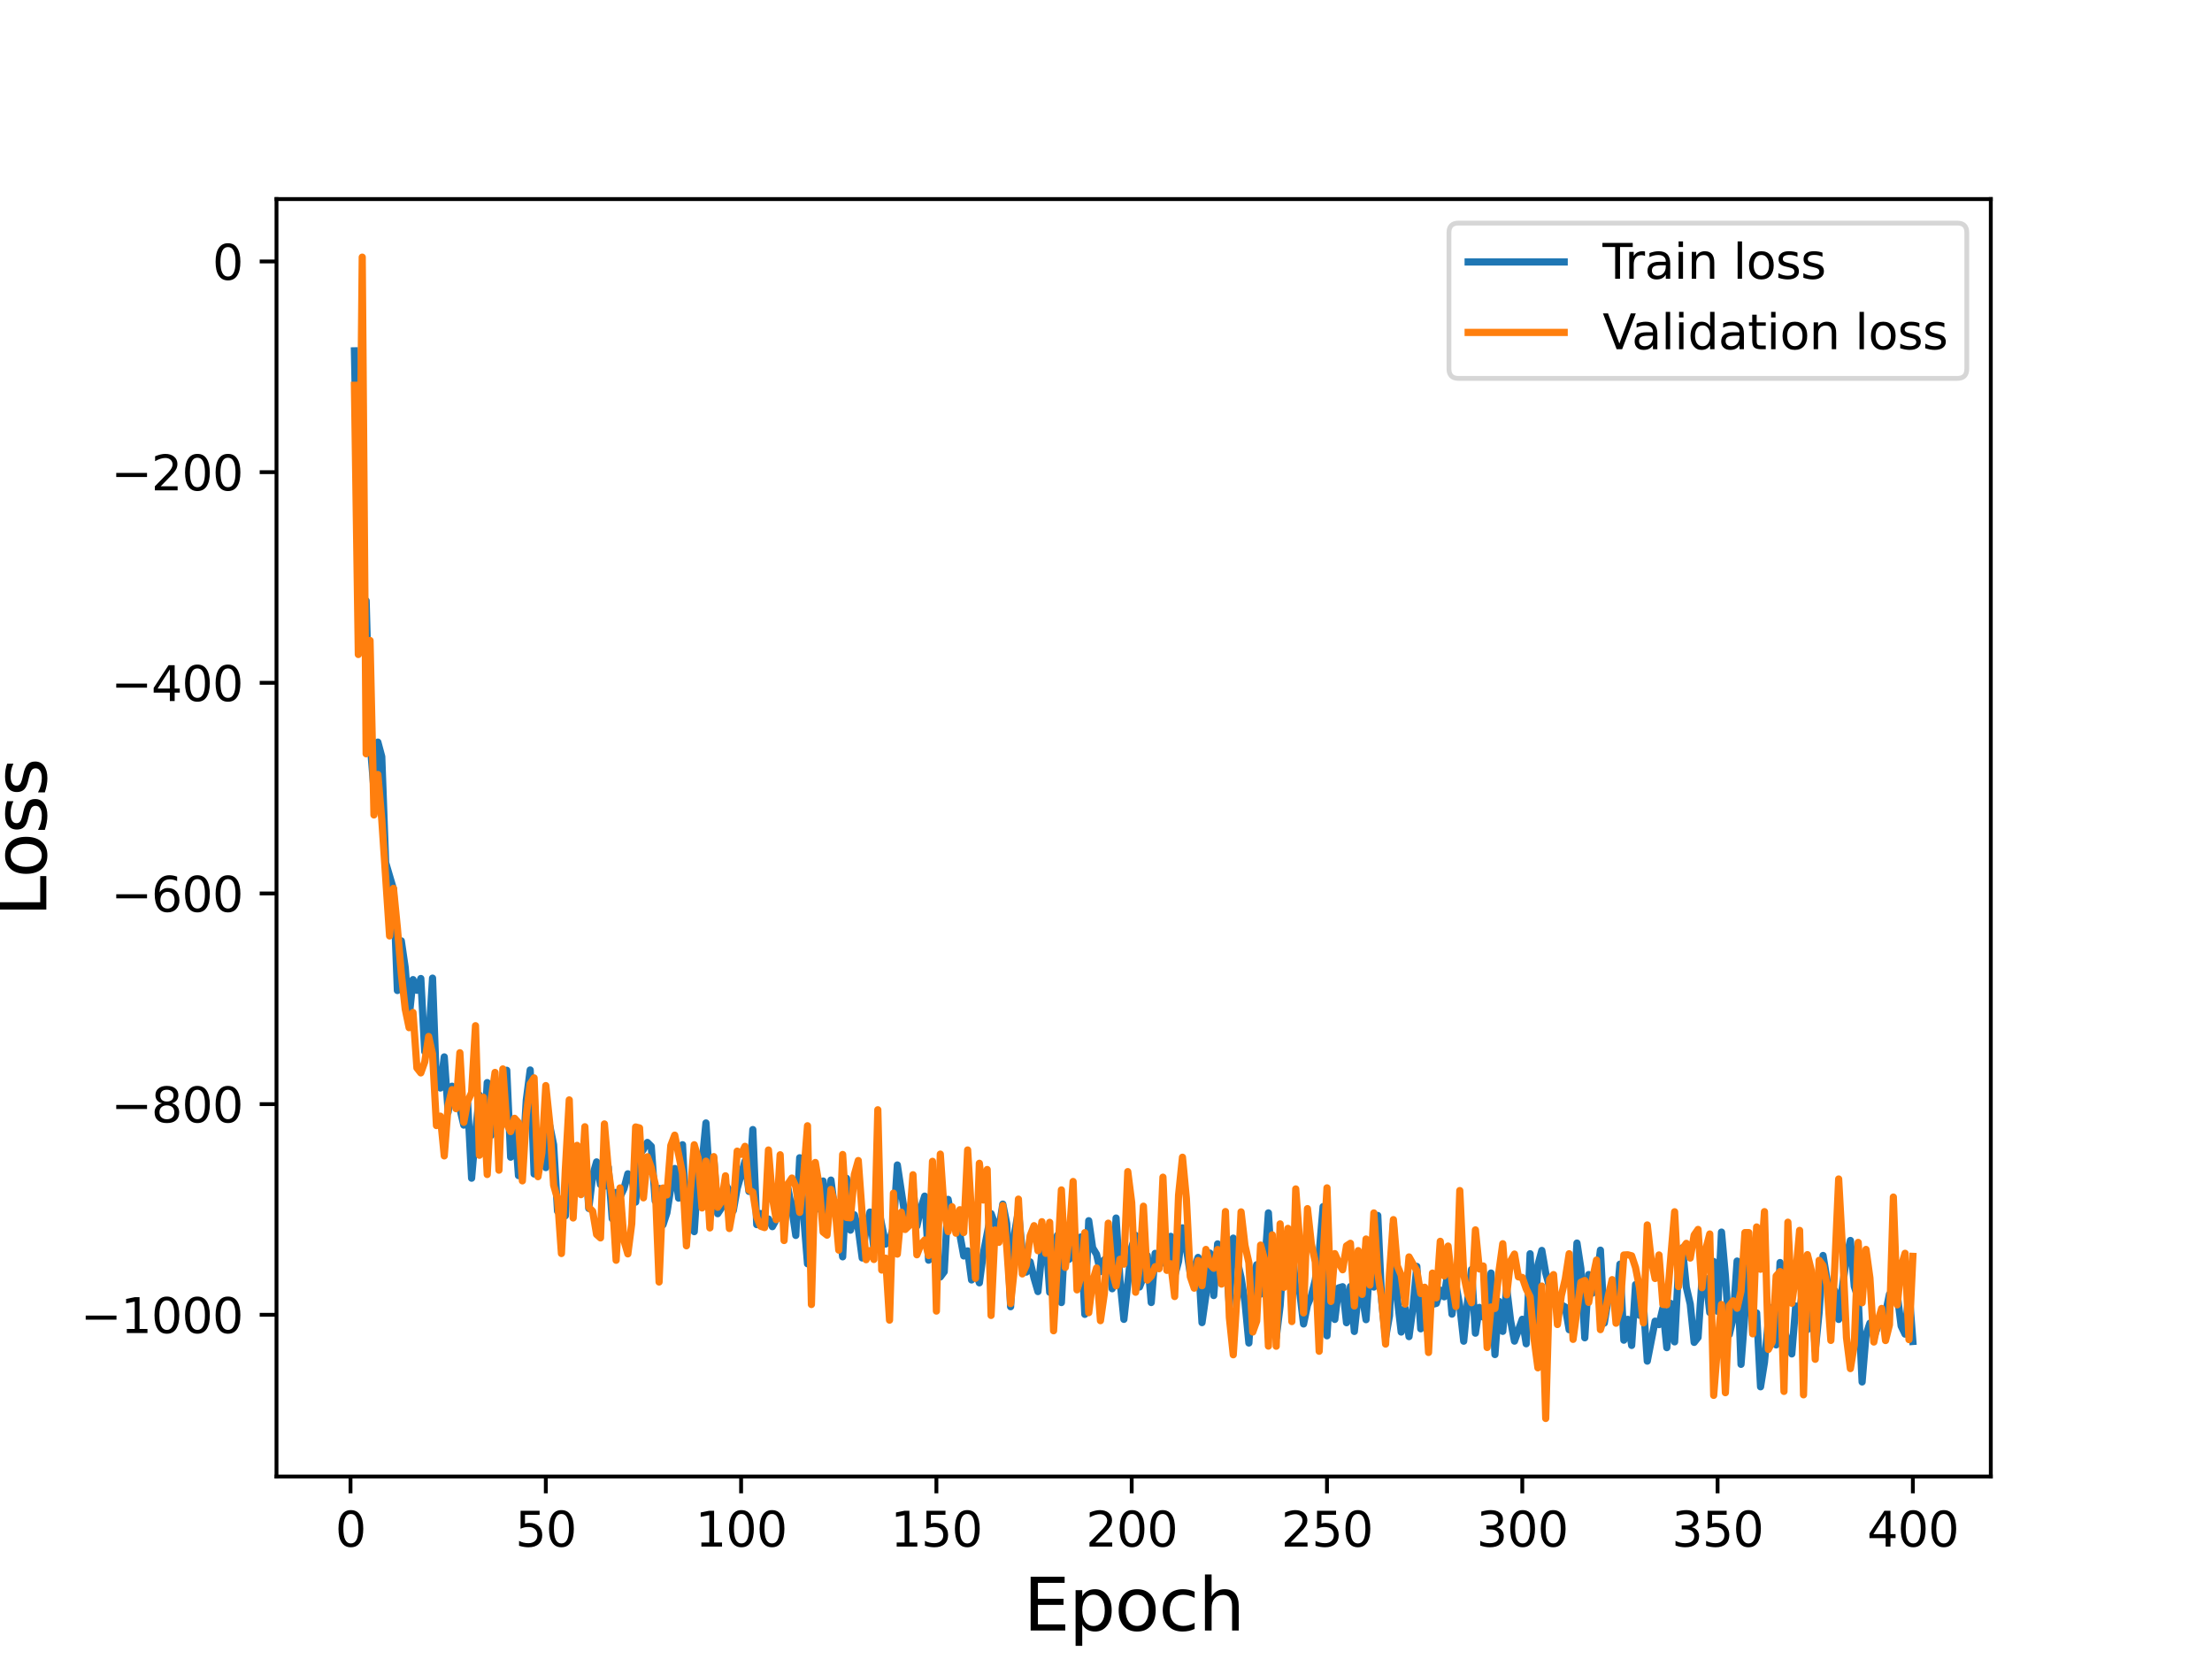 <?xml version="1.0" encoding="utf-8" standalone="no"?>
<!DOCTYPE svg PUBLIC "-//W3C//DTD SVG 1.1//EN"
  "http://www.w3.org/Graphics/SVG/1.1/DTD/svg11.dtd">
<svg height="345.6pt" version="1.1" viewBox="0 0 460.8 345.6" width="460.8pt" xmlns="http://www.w3.org/2000/svg" xmlns:xlink="http://www.w3.org/1999/xlink">
 <defs>
  <style type="text/css">*{stroke-linecap:butt;stroke-linejoin:round;}</style>
 </defs>
 <g id="figure_1">
  <g id="patch_1">
   <path d="M 0 345.6 
L 460.8 345.6 
L 460.8 0 
L 0 0 
z
" style="fill:#ffffff;"/>
  </g>
  <g id="axes_1">
   <g id="patch_2">
    <path d="M 57.6 307.584 
L 414.72 307.584 
L 414.72 41.472 
L 57.6 41.472 
z
" style="fill:#ffffff;"/>
   </g>
   <g id="matplotlib.axis_1">
    <g id="xtick_1">
     <g id="line2d_1">
      <defs>
       <path d="M 0 0 
L 0 3.5 
" id="mb944b763bf" style="stroke:#000000;stroke-width:0.8;"/>
      </defs>
      <g>
       <use style="stroke:#000000;stroke-width:0.8;" x="73.019" xlink:href="#mb944b763bf" y="307.584"/>
      </g>
     </g>
     <g id="text_1">
      <!-- 0 -->
      <g transform="translate(69.838 322.182)scale(0.1 -0.1)">
       <defs>
        <path d="M 2034 4250 
Q 1547 4250 1301 3770 
Q 1056 3291 1056 2328 
Q 1056 1369 1301 889 
Q 1547 409 2034 409 
Q 2525 409 2770 889 
Q 3016 1369 3016 2328 
Q 3016 3291 2770 3770 
Q 2525 4250 2034 4250 
z
M 2034 4750 
Q 2819 4750 3233 4129 
Q 3647 3509 3647 2328 
Q 3647 1150 3233 529 
Q 2819 -91 2034 -91 
Q 1250 -91 836 529 
Q 422 1150 422 2328 
Q 422 3509 836 4129 
Q 1250 4750 2034 4750 
z
" id="DejaVuSans-30" transform="scale(0.016)"/>
       </defs>
       <use xlink:href="#DejaVuSans-30"/>
      </g>
     </g>
    </g>
    <g id="xtick_2">
     <g id="line2d_2">
      <g>
       <use style="stroke:#000000;stroke-width:0.8;" x="113.703" xlink:href="#mb944b763bf" y="307.584"/>
      </g>
     </g>
     <g id="text_2">
      <!-- 50 -->
      <g transform="translate(107.34 322.182)scale(0.1 -0.1)">
       <defs>
        <path d="M 691 4666 
L 3169 4666 
L 3169 4134 
L 1269 4134 
L 1269 2991 
Q 1406 3038 1543 3061 
Q 1681 3084 1819 3084 
Q 2600 3084 3056 2656 
Q 3513 2228 3513 1497 
Q 3513 744 3044 326 
Q 2575 -91 1722 -91 
Q 1428 -91 1123 -41 
Q 819 9 494 109 
L 494 744 
Q 775 591 1075 516 
Q 1375 441 1709 441 
Q 2250 441 2565 725 
Q 2881 1009 2881 1497 
Q 2881 1984 2565 2268 
Q 2250 2553 1709 2553 
Q 1456 2553 1204 2497 
Q 953 2441 691 2322 
L 691 4666 
z
" id="DejaVuSans-35" transform="scale(0.016)"/>
       </defs>
       <use xlink:href="#DejaVuSans-35"/>
       <use x="63.623" xlink:href="#DejaVuSans-30"/>
      </g>
     </g>
    </g>
    <g id="xtick_3">
     <g id="line2d_3">
      <g>
       <use style="stroke:#000000;stroke-width:0.8;" x="154.386" xlink:href="#mb944b763bf" y="307.584"/>
      </g>
     </g>
     <g id="text_3">
      <!-- 100 -->
      <g transform="translate(144.842 322.182)scale(0.1 -0.1)">
       <defs>
        <path d="M 794 531 
L 1825 531 
L 1825 4091 
L 703 3866 
L 703 4441 
L 1819 4666 
L 2450 4666 
L 2450 531 
L 3481 531 
L 3481 0 
L 794 0 
L 794 531 
z
" id="DejaVuSans-31" transform="scale(0.016)"/>
       </defs>
       <use xlink:href="#DejaVuSans-31"/>
       <use x="63.623" xlink:href="#DejaVuSans-30"/>
       <use x="127.246" xlink:href="#DejaVuSans-30"/>
      </g>
     </g>
    </g>
    <g id="xtick_4">
     <g id="line2d_4">
      <g>
       <use style="stroke:#000000;stroke-width:0.8;" x="195.07" xlink:href="#mb944b763bf" y="307.584"/>
      </g>
     </g>
     <g id="text_4">
      <!-- 150 -->
      <g transform="translate(185.526 322.182)scale(0.1 -0.1)">
       <use xlink:href="#DejaVuSans-31"/>
       <use x="63.623" xlink:href="#DejaVuSans-35"/>
       <use x="127.246" xlink:href="#DejaVuSans-30"/>
      </g>
     </g>
    </g>
    <g id="xtick_5">
     <g id="line2d_5">
      <g>
       <use style="stroke:#000000;stroke-width:0.8;" x="235.753" xlink:href="#mb944b763bf" y="307.584"/>
      </g>
     </g>
     <g id="text_5">
      <!-- 200 -->
      <g transform="translate(226.209 322.182)scale(0.1 -0.1)">
       <defs>
        <path d="M 1228 531 
L 3431 531 
L 3431 0 
L 469 0 
L 469 531 
Q 828 903 1448 1529 
Q 2069 2156 2228 2338 
Q 2531 2678 2651 2914 
Q 2772 3150 2772 3378 
Q 2772 3750 2511 3984 
Q 2250 4219 1831 4219 
Q 1534 4219 1204 4116 
Q 875 4013 500 3803 
L 500 4441 
Q 881 4594 1212 4672 
Q 1544 4750 1819 4750 
Q 2544 4750 2975 4387 
Q 3406 4025 3406 3419 
Q 3406 3131 3298 2873 
Q 3191 2616 2906 2266 
Q 2828 2175 2409 1742 
Q 1991 1309 1228 531 
z
" id="DejaVuSans-32" transform="scale(0.016)"/>
       </defs>
       <use xlink:href="#DejaVuSans-32"/>
       <use x="63.623" xlink:href="#DejaVuSans-30"/>
       <use x="127.246" xlink:href="#DejaVuSans-30"/>
      </g>
     </g>
    </g>
    <g id="xtick_6">
     <g id="line2d_6">
      <g>
       <use style="stroke:#000000;stroke-width:0.8;" x="276.437" xlink:href="#mb944b763bf" y="307.584"/>
      </g>
     </g>
     <g id="text_6">
      <!-- 250 -->
      <g transform="translate(266.893 322.182)scale(0.1 -0.1)">
       <use xlink:href="#DejaVuSans-32"/>
       <use x="63.623" xlink:href="#DejaVuSans-35"/>
       <use x="127.246" xlink:href="#DejaVuSans-30"/>
      </g>
     </g>
    </g>
    <g id="xtick_7">
     <g id="line2d_7">
      <g>
       <use style="stroke:#000000;stroke-width:0.8;" x="317.12" xlink:href="#mb944b763bf" y="307.584"/>
      </g>
     </g>
     <g id="text_7">
      <!-- 300 -->
      <g transform="translate(307.576 322.182)scale(0.1 -0.1)">
       <defs>
        <path d="M 2597 2516 
Q 3050 2419 3304 2112 
Q 3559 1806 3559 1356 
Q 3559 666 3084 287 
Q 2609 -91 1734 -91 
Q 1441 -91 1130 -33 
Q 819 25 488 141 
L 488 750 
Q 750 597 1062 519 
Q 1375 441 1716 441 
Q 2309 441 2620 675 
Q 2931 909 2931 1356 
Q 2931 1769 2642 2001 
Q 2353 2234 1838 2234 
L 1294 2234 
L 1294 2753 
L 1863 2753 
Q 2328 2753 2575 2939 
Q 2822 3125 2822 3475 
Q 2822 3834 2567 4026 
Q 2313 4219 1838 4219 
Q 1578 4219 1281 4162 
Q 984 4106 628 3988 
L 628 4550 
Q 988 4650 1302 4700 
Q 1616 4750 1894 4750 
Q 2613 4750 3031 4423 
Q 3450 4097 3450 3541 
Q 3450 3153 3228 2886 
Q 3006 2619 2597 2516 
z
" id="DejaVuSans-33" transform="scale(0.016)"/>
       </defs>
       <use xlink:href="#DejaVuSans-33"/>
       <use x="63.623" xlink:href="#DejaVuSans-30"/>
       <use x="127.246" xlink:href="#DejaVuSans-30"/>
      </g>
     </g>
    </g>
    <g id="xtick_8">
     <g id="line2d_8">
      <g>
       <use style="stroke:#000000;stroke-width:0.8;" x="357.804" xlink:href="#mb944b763bf" y="307.584"/>
      </g>
     </g>
     <g id="text_8">
      <!-- 350 -->
      <g transform="translate(348.26 322.182)scale(0.1 -0.1)">
       <use xlink:href="#DejaVuSans-33"/>
       <use x="63.623" xlink:href="#DejaVuSans-35"/>
       <use x="127.246" xlink:href="#DejaVuSans-30"/>
      </g>
     </g>
    </g>
    <g id="xtick_9">
     <g id="line2d_9">
      <g>
       <use style="stroke:#000000;stroke-width:0.8;" x="398.487" xlink:href="#mb944b763bf" y="307.584"/>
      </g>
     </g>
     <g id="text_9">
      <!-- 400 -->
      <g transform="translate(388.944 322.182)scale(0.1 -0.1)">
       <defs>
        <path d="M 2419 4116 
L 825 1625 
L 2419 1625 
L 2419 4116 
z
M 2253 4666 
L 3047 4666 
L 3047 1625 
L 3713 1625 
L 3713 1100 
L 3047 1100 
L 3047 0 
L 2419 0 
L 2419 1100 
L 313 1100 
L 313 1709 
L 2253 4666 
z
" id="DejaVuSans-34" transform="scale(0.016)"/>
       </defs>
       <use xlink:href="#DejaVuSans-34"/>
       <use x="63.623" xlink:href="#DejaVuSans-30"/>
       <use x="127.246" xlink:href="#DejaVuSans-30"/>
      </g>
     </g>
    </g>
    <g id="text_10">
     <!-- Epoch -->
     <g transform="translate(213.194 339.66)scale(0.15 -0.15)">
      <defs>
       <path d="M 628 4666 
L 3578 4666 
L 3578 4134 
L 1259 4134 
L 1259 2753 
L 3481 2753 
L 3481 2222 
L 1259 2222 
L 1259 531 
L 3634 531 
L 3634 0 
L 628 0 
L 628 4666 
z
" id="DejaVuSans-45" transform="scale(0.016)"/>
       <path d="M 1159 525 
L 1159 -1331 
L 581 -1331 
L 581 3500 
L 1159 3500 
L 1159 2969 
Q 1341 3281 1617 3432 
Q 1894 3584 2278 3584 
Q 2916 3584 3314 3078 
Q 3713 2572 3713 1747 
Q 3713 922 3314 415 
Q 2916 -91 2278 -91 
Q 1894 -91 1617 61 
Q 1341 213 1159 525 
z
M 3116 1747 
Q 3116 2381 2855 2742 
Q 2594 3103 2138 3103 
Q 1681 3103 1420 2742 
Q 1159 2381 1159 1747 
Q 1159 1113 1420 752 
Q 1681 391 2138 391 
Q 2594 391 2855 752 
Q 3116 1113 3116 1747 
z
" id="DejaVuSans-70" transform="scale(0.016)"/>
       <path d="M 1959 3097 
Q 1497 3097 1228 2736 
Q 959 2375 959 1747 
Q 959 1119 1226 758 
Q 1494 397 1959 397 
Q 2419 397 2687 759 
Q 2956 1122 2956 1747 
Q 2956 2369 2687 2733 
Q 2419 3097 1959 3097 
z
M 1959 3584 
Q 2709 3584 3137 3096 
Q 3566 2609 3566 1747 
Q 3566 888 3137 398 
Q 2709 -91 1959 -91 
Q 1206 -91 779 398 
Q 353 888 353 1747 
Q 353 2609 779 3096 
Q 1206 3584 1959 3584 
z
" id="DejaVuSans-6f" transform="scale(0.016)"/>
       <path d="M 3122 3366 
L 3122 2828 
Q 2878 2963 2633 3030 
Q 2388 3097 2138 3097 
Q 1578 3097 1268 2742 
Q 959 2388 959 1747 
Q 959 1106 1268 751 
Q 1578 397 2138 397 
Q 2388 397 2633 464 
Q 2878 531 3122 666 
L 3122 134 
Q 2881 22 2623 -34 
Q 2366 -91 2075 -91 
Q 1284 -91 818 406 
Q 353 903 353 1747 
Q 353 2603 823 3093 
Q 1294 3584 2113 3584 
Q 2378 3584 2631 3529 
Q 2884 3475 3122 3366 
z
" id="DejaVuSans-63" transform="scale(0.016)"/>
       <path d="M 3513 2113 
L 3513 0 
L 2938 0 
L 2938 2094 
Q 2938 2591 2744 2837 
Q 2550 3084 2163 3084 
Q 1697 3084 1428 2787 
Q 1159 2491 1159 1978 
L 1159 0 
L 581 0 
L 581 4863 
L 1159 4863 
L 1159 2956 
Q 1366 3272 1645 3428 
Q 1925 3584 2291 3584 
Q 2894 3584 3203 3211 
Q 3513 2838 3513 2113 
z
" id="DejaVuSans-68" transform="scale(0.016)"/>
      </defs>
      <use xlink:href="#DejaVuSans-45"/>
      <use x="63.184" xlink:href="#DejaVuSans-70"/>
      <use x="126.66" xlink:href="#DejaVuSans-6f"/>
      <use x="187.842" xlink:href="#DejaVuSans-63"/>
      <use x="242.822" xlink:href="#DejaVuSans-68"/>
     </g>
    </g>
   </g>
   <g id="matplotlib.axis_2">
    <g id="ytick_1">
     <g id="line2d_10">
      <defs>
       <path d="M 0 0 
L -3.5 0 
" id="m69346b015f" style="stroke:#000000;stroke-width:0.8;"/>
      </defs>
      <g>
       <use style="stroke:#000000;stroke-width:0.8;" x="57.6" xlink:href="#m69346b015f" y="273.898"/>
      </g>
     </g>
     <g id="text_11">
      <!-- −1000 -->
      <g transform="translate(16.77 277.697)scale(0.1 -0.1)">
       <defs>
        <path d="M 678 2272 
L 4684 2272 
L 4684 1741 
L 678 1741 
L 678 2272 
z
" id="DejaVuSans-2212" transform="scale(0.016)"/>
       </defs>
       <use xlink:href="#DejaVuSans-2212"/>
       <use x="83.789" xlink:href="#DejaVuSans-31"/>
       <use x="147.412" xlink:href="#DejaVuSans-30"/>
       <use x="211.035" xlink:href="#DejaVuSans-30"/>
       <use x="274.658" xlink:href="#DejaVuSans-30"/>
      </g>
     </g>
    </g>
    <g id="ytick_2">
     <g id="line2d_11">
      <g>
       <use style="stroke:#000000;stroke-width:0.8;" x="57.6" xlink:href="#m69346b015f" y="230.012"/>
      </g>
     </g>
     <g id="text_12">
      <!-- −800 -->
      <g transform="translate(23.133 233.811)scale(0.1 -0.1)">
       <defs>
        <path d="M 2034 2216 
Q 1584 2216 1326 1975 
Q 1069 1734 1069 1313 
Q 1069 891 1326 650 
Q 1584 409 2034 409 
Q 2484 409 2743 651 
Q 3003 894 3003 1313 
Q 3003 1734 2745 1975 
Q 2488 2216 2034 2216 
z
M 1403 2484 
Q 997 2584 770 2862 
Q 544 3141 544 3541 
Q 544 4100 942 4425 
Q 1341 4750 2034 4750 
Q 2731 4750 3128 4425 
Q 3525 4100 3525 3541 
Q 3525 3141 3298 2862 
Q 3072 2584 2669 2484 
Q 3125 2378 3379 2068 
Q 3634 1759 3634 1313 
Q 3634 634 3220 271 
Q 2806 -91 2034 -91 
Q 1263 -91 848 271 
Q 434 634 434 1313 
Q 434 1759 690 2068 
Q 947 2378 1403 2484 
z
M 1172 3481 
Q 1172 3119 1398 2916 
Q 1625 2713 2034 2713 
Q 2441 2713 2670 2916 
Q 2900 3119 2900 3481 
Q 2900 3844 2670 4047 
Q 2441 4250 2034 4250 
Q 1625 4250 1398 4047 
Q 1172 3844 1172 3481 
z
" id="DejaVuSans-38" transform="scale(0.016)"/>
       </defs>
       <use xlink:href="#DejaVuSans-2212"/>
       <use x="83.789" xlink:href="#DejaVuSans-38"/>
       <use x="147.412" xlink:href="#DejaVuSans-30"/>
       <use x="211.035" xlink:href="#DejaVuSans-30"/>
      </g>
     </g>
    </g>
    <g id="ytick_3">
     <g id="line2d_12">
      <g>
       <use style="stroke:#000000;stroke-width:0.8;" x="57.6" xlink:href="#m69346b015f" y="186.126"/>
      </g>
     </g>
     <g id="text_13">
      <!-- −600 -->
      <g transform="translate(23.133 189.926)scale(0.1 -0.1)">
       <defs>
        <path d="M 2113 2584 
Q 1688 2584 1439 2293 
Q 1191 2003 1191 1497 
Q 1191 994 1439 701 
Q 1688 409 2113 409 
Q 2538 409 2786 701 
Q 3034 994 3034 1497 
Q 3034 2003 2786 2293 
Q 2538 2584 2113 2584 
z
M 3366 4563 
L 3366 3988 
Q 3128 4100 2886 4159 
Q 2644 4219 2406 4219 
Q 1781 4219 1451 3797 
Q 1122 3375 1075 2522 
Q 1259 2794 1537 2939 
Q 1816 3084 2150 3084 
Q 2853 3084 3261 2657 
Q 3669 2231 3669 1497 
Q 3669 778 3244 343 
Q 2819 -91 2113 -91 
Q 1303 -91 875 529 
Q 447 1150 447 2328 
Q 447 3434 972 4092 
Q 1497 4750 2381 4750 
Q 2619 4750 2861 4703 
Q 3103 4656 3366 4563 
z
" id="DejaVuSans-36" transform="scale(0.016)"/>
       </defs>
       <use xlink:href="#DejaVuSans-2212"/>
       <use x="83.789" xlink:href="#DejaVuSans-36"/>
       <use x="147.412" xlink:href="#DejaVuSans-30"/>
       <use x="211.035" xlink:href="#DejaVuSans-30"/>
      </g>
     </g>
    </g>
    <g id="ytick_4">
     <g id="line2d_13">
      <g>
       <use style="stroke:#000000;stroke-width:0.8;" x="57.6" xlink:href="#m69346b015f" y="142.241"/>
      </g>
     </g>
     <g id="text_14">
      <!-- −400 -->
      <g transform="translate(23.133 146.04)scale(0.1 -0.1)">
       <use xlink:href="#DejaVuSans-2212"/>
       <use x="83.789" xlink:href="#DejaVuSans-34"/>
       <use x="147.412" xlink:href="#DejaVuSans-30"/>
       <use x="211.035" xlink:href="#DejaVuSans-30"/>
      </g>
     </g>
    </g>
    <g id="ytick_5">
     <g id="line2d_14">
      <g>
       <use style="stroke:#000000;stroke-width:0.8;" x="57.6" xlink:href="#m69346b015f" y="98.355"/>
      </g>
     </g>
     <g id="text_15">
      <!-- −200 -->
      <g transform="translate(23.133 102.154)scale(0.1 -0.1)">
       <use xlink:href="#DejaVuSans-2212"/>
       <use x="83.789" xlink:href="#DejaVuSans-32"/>
       <use x="147.412" xlink:href="#DejaVuSans-30"/>
       <use x="211.035" xlink:href="#DejaVuSans-30"/>
      </g>
     </g>
    </g>
    <g id="ytick_6">
     <g id="line2d_15">
      <g>
       <use style="stroke:#000000;stroke-width:0.8;" x="57.6" xlink:href="#m69346b015f" y="54.469"/>
      </g>
     </g>
     <g id="text_16">
      <!-- 0 -->
      <g transform="translate(44.237 58.268)scale(0.1 -0.1)">
       <use xlink:href="#DejaVuSans-30"/>
      </g>
     </g>
    </g>
    <g id="text_17">
     <!-- Loss -->
     <g transform="translate(9.651 190.979)rotate(-90)scale(0.15 -0.15)">
      <defs>
       <path d="M 628 4666 
L 1259 4666 
L 1259 531 
L 3531 531 
L 3531 0 
L 628 0 
L 628 4666 
z
" id="DejaVuSans-4c" transform="scale(0.016)"/>
       <path d="M 2834 3397 
L 2834 2853 
Q 2591 2978 2328 3040 
Q 2066 3103 1784 3103 
Q 1356 3103 1142 2972 
Q 928 2841 928 2578 
Q 928 2378 1081 2264 
Q 1234 2150 1697 2047 
L 1894 2003 
Q 2506 1872 2764 1633 
Q 3022 1394 3022 966 
Q 3022 478 2636 193 
Q 2250 -91 1575 -91 
Q 1294 -91 989 -36 
Q 684 19 347 128 
L 347 722 
Q 666 556 975 473 
Q 1284 391 1588 391 
Q 1994 391 2212 530 
Q 2431 669 2431 922 
Q 2431 1156 2273 1281 
Q 2116 1406 1581 1522 
L 1381 1569 
Q 847 1681 609 1914 
Q 372 2147 372 2553 
Q 372 3047 722 3315 
Q 1072 3584 1716 3584 
Q 2034 3584 2315 3537 
Q 2597 3491 2834 3397 
z
" id="DejaVuSans-73" transform="scale(0.016)"/>
      </defs>
      <use xlink:href="#DejaVuSans-4c"/>
      <use x="53.963" xlink:href="#DejaVuSans-6f"/>
      <use x="115.145" xlink:href="#DejaVuSans-73"/>
      <use x="167.244" xlink:href="#DejaVuSans-73"/>
     </g>
    </g>
   </g>
   <g id="line2d_16">
    <path clip-path="url(#p6eafd16025)" d="M 73.833 73.086 
L 74.646 114.852 
L 75.46 129.73 
L 76.274 125.142 
L 77.087 154.487 
L 77.901 164.556 
L 78.715 154.594 
L 79.528 157.627 
L 80.342 179.72 
L 81.969 185.228 
L 82.783 206.339 
L 83.597 195.996 
L 84.41 201.54 
L 85.224 211.989 
L 86.038 204.071 
L 86.851 206.297 
L 87.665 203.841 
L 88.479 219.067 
L 89.292 217.135 
L 90.106 203.761 
L 90.92 226.144 
L 91.733 226.652 
L 92.547 220.172 
L 93.361 231.663 
L 94.174 226.275 
L 95.802 230.968 
L 96.616 234.382 
L 97.429 229.876 
L 98.243 245.441 
L 99.057 235.946 
L 99.87 228.136 
L 100.684 240.126 
L 101.498 225.525 
L 102.311 236.519 
L 103.125 228.574 
L 103.939 236.022 
L 104.752 232.933 
L 105.566 222.96 
L 106.38 241.06 
L 107.193 233.749 
L 108.007 244.898 
L 108.821 242.821 
L 109.634 229.178 
L 110.448 222.895 
L 111.262 244.557 
L 112.075 242.193 
L 112.889 236.635 
L 113.703 243.23 
L 114.516 234.47 
L 115.33 238.477 
L 116.144 252.314 
L 116.957 251.627 
L 117.771 253.278 
L 118.585 238.245 
L 119.398 245.24 
L 120.212 247.53 
L 121.026 247.074 
L 121.839 239.531 
L 122.653 251.741 
L 123.467 244.861 
L 124.28 242.046 
L 125.094 246.772 
L 125.908 247.128 
L 126.721 243.153 
L 127.535 253.87 
L 128.349 248.405 
L 129.162 249.352 
L 129.976 247.632 
L 130.79 244.523 
L 131.603 245.165 
L 132.417 250.42 
L 133.231 240.508 
L 134.044 239.457 
L 134.858 237.992 
L 135.672 238.804 
L 136.485 250.182 
L 137.299 247.57 
L 138.113 255.151 
L 138.926 252.668 
L 139.74 247.5 
L 140.554 243.417 
L 141.367 249.594 
L 142.181 238.467 
L 142.995 255.275 
L 143.808 251.848 
L 144.622 256.576 
L 145.436 243.956 
L 146.249 242.302 
L 147.063 233.93 
L 147.877 247.112 
L 148.69 241.289 
L 149.504 252.834 
L 150.318 251.607 
L 151.131 246.771 
L 151.945 248.035 
L 152.759 252.195 
L 153.572 247.57 
L 155.2 241.896 
L 156.013 248.182 
L 156.827 235.309 
L 157.641 255.112 
L 158.454 252.801 
L 159.268 255.009 
L 160.082 253.933 
L 160.895 255.536 
L 161.709 254.027 
L 162.523 247.221 
L 163.336 248.178 
L 164.15 247.628 
L 164.964 251.852 
L 165.777 257.361 
L 166.591 241.179 
L 167.405 253.255 
L 168.219 263.268 
L 169.032 248.866 
L 169.846 244.417 
L 170.66 251.872 
L 171.473 246.031 
L 172.287 255.017 
L 173.101 245.832 
L 173.914 252.269 
L 174.728 254.865 
L 175.542 261.819 
L 176.355 245.462 
L 177.169 256.265 
L 177.983 253.067 
L 178.796 255.97 
L 179.61 262.058 
L 180.424 255.851 
L 181.237 252.49 
L 182.051 260.213 
L 182.865 251.155 
L 184.492 259.162 
L 185.306 258.465 
L 186.119 255.575 
L 186.933 242.684 
L 188.56 253.483 
L 189.374 254.48 
L 190.188 247.368 
L 191.001 255.427 
L 191.815 251.766 
L 192.629 249.174 
L 193.442 262.518 
L 194.256 261.914 
L 195.07 259.419 
L 195.883 266.009 
L 196.697 264.925 
L 197.511 249.852 
L 198.324 254.488 
L 199.138 256.328 
L 199.952 257.186 
L 200.765 261.636 
L 201.579 260.585 
L 202.393 266.636 
L 203.206 264.862 
L 204.02 267.238 
L 204.834 261.201 
L 206.461 252.818 
L 207.275 255.036 
L 208.088 256.043 
L 208.902 250.84 
L 209.716 254.878 
L 210.529 272.212 
L 211.343 256.965 
L 212.157 252.263 
L 212.97 260.97 
L 213.784 265.001 
L 214.598 262.87 
L 215.411 266.253 
L 216.225 269.058 
L 217.039 260.859 
L 217.852 257.257 
L 218.666 269.207 
L 219.48 259.755 
L 220.293 257.318 
L 221.107 271.35 
L 221.921 255.717 
L 222.734 262.323 
L 223.548 259.769 
L 224.362 263.455 
L 225.175 257.672 
L 225.989 273.804 
L 226.803 254.298 
L 227.616 259.943 
L 228.43 261.296 
L 229.244 264.903 
L 230.057 262.414 
L 230.871 262.041 
L 231.685 268.47 
L 232.498 253.738 
L 233.312 266.706 
L 234.126 274.846 
L 235.753 259.794 
L 236.567 257.346 
L 237.381 268.104 
L 238.194 266.013 
L 239.008 261.566 
L 239.822 271.342 
L 240.635 261.099 
L 241.449 263.598 
L 242.263 262.84 
L 243.076 259.495 
L 243.89 257.552 
L 244.704 265.798 
L 245.517 262.765 
L 246.331 255.779 
L 247.145 260.061 
L 247.958 265.335 
L 248.772 264.154 
L 249.586 261.943 
L 250.399 275.528 
L 251.213 269.834 
L 252.027 261.033 
L 252.84 269.882 
L 253.654 259.122 
L 254.468 261.32 
L 255.281 260.478 
L 256.095 272.069 
L 256.909 257.926 
L 257.722 262.571 
L 258.536 266.146 
L 259.35 271.268 
L 260.163 279.774 
L 260.977 266.451 
L 261.791 263.463 
L 262.604 269.589 
L 263.418 264.197 
L 264.232 252.666 
L 265.859 278.675 
L 266.673 272.002 
L 267.486 259.369 
L 268.3 260.148 
L 269.114 258.619 
L 269.927 268.744 
L 270.741 269.05 
L 271.555 275.808 
L 272.368 271.887 
L 273.182 269.946 
L 273.996 266.648 
L 274.809 261.027 
L 275.623 251.363 
L 276.437 278.271 
L 277.25 264.475 
L 278.064 274.86 
L 278.878 268.29 
L 279.691 268.047 
L 280.505 275.549 
L 281.319 267.999 
L 282.132 277.366 
L 282.946 269.589 
L 283.76 269.848 
L 284.573 274.913 
L 285.387 262.715 
L 286.201 268.116 
L 287.014 253.205 
L 287.828 271.027 
L 288.642 278.681 
L 289.455 274.117 
L 290.269 254.927 
L 291.083 270.556 
L 291.896 277.492 
L 292.71 272.49 
L 293.524 278.442 
L 294.337 272.432 
L 295.151 263.812 
L 295.965 276.817 
L 296.778 272.543 
L 297.592 270.084 
L 298.406 271.732 
L 299.219 271.513 
L 300.033 268.761 
L 300.847 270.149 
L 301.66 264.677 
L 302.474 273.76 
L 303.288 267.668 
L 304.101 272.049 
L 304.915 279.394 
L 305.729 271.041 
L 306.543 264.458 
L 307.356 277.729 
L 308.17 272.36 
L 308.984 274.371 
L 309.797 270.897 
L 310.611 265.194 
L 311.425 282.179 
L 312.238 271.091 
L 313.052 277.346 
L 313.866 268.276 
L 314.679 275.085 
L 315.493 279.382 
L 317.12 274.83 
L 317.934 279.934 
L 318.748 261.176 
L 319.561 277.58 
L 320.375 263.525 
L 321.189 260.486 
L 322.002 265.2 
L 322.816 268.126 
L 323.63 270.071 
L 324.443 273.091 
L 325.257 271.82 
L 326.071 272.283 
L 326.884 277.007 
L 327.698 272.331 
L 328.512 258.948 
L 329.325 264.256 
L 330.139 278.687 
L 330.953 265.513 
L 331.766 269.372 
L 332.58 266.939 
L 333.394 260.43 
L 334.207 275.617 
L 335.021 270.532 
L 335.835 267.428 
L 336.648 272.594 
L 337.462 263.347 
L 338.276 279.185 
L 339.089 274.836 
L 339.903 280.275 
L 340.717 267.595 
L 341.53 273.989 
L 342.344 271.604 
L 343.158 283.546 
L 344.785 275.219 
L 345.599 275.946 
L 346.412 272.498 
L 347.226 280.742 
L 348.04 271.519 
L 348.853 279.537 
L 349.667 264.137 
L 350.481 259.936 
L 351.294 268.15 
L 352.108 271.663 
L 352.922 279.643 
L 353.735 278.615 
L 354.549 266.7 
L 355.363 266.319 
L 356.176 273.421 
L 356.99 262.792 
L 357.804 273.177 
L 358.617 256.666 
L 359.431 265.759 
L 360.245 278.011 
L 361.058 274.524 
L 361.872 262.699 
L 362.686 284.213 
L 363.499 273.571 
L 364.313 259.179 
L 365.127 277.715 
L 365.94 273.511 
L 366.754 288.894 
L 367.568 283.797 
L 368.381 275.128 
L 369.195 272.338 
L 370.009 280.167 
L 370.822 263.003 
L 371.636 276.512 
L 372.45 279.959 
L 373.263 282.047 
L 374.077 272.067 
L 374.891 273.35 
L 375.704 267.298 
L 376.518 276.977 
L 377.332 267.053 
L 378.146 281.369 
L 378.959 273.351 
L 379.773 261.539 
L 380.587 266.509 
L 381.4 270.265 
L 382.214 268.827 
L 383.028 274.859 
L 383.841 267.857 
L 384.655 261.952 
L 385.469 258.411 
L 386.282 267.974 
L 387.096 270.468 
L 387.91 287.887 
L 388.723 278.072 
L 389.537 275.636 
L 390.351 278.579 
L 391.164 276.356 
L 391.978 273.25 
L 392.792 273.529 
L 393.605 269.616 
L 394.419 270.975 
L 395.233 269.739 
L 396.046 276.232 
L 396.86 277.925 
L 397.674 268.712 
L 398.487 279.452 
L 398.487 279.452 
" style="fill:none;stroke:#1f77b4;stroke-linecap:square;stroke-width:1.5;"/>
   </g>
   <g id="line2d_17">
    <path clip-path="url(#p6eafd16025)" d="M 73.833 80.267 
L 74.646 136.344 
L 75.46 53.568 
L 76.274 157.026 
L 77.087 133.424 
L 77.901 169.77 
L 78.715 161.345 
L 79.528 170.724 
L 81.156 194.974 
L 81.969 185.056 
L 82.783 193.307 
L 83.597 202.774 
L 84.41 210.182 
L 85.224 214.09 
L 86.038 210.913 
L 86.851 222.473 
L 87.665 223.505 
L 88.479 221.217 
L 89.292 215.92 
L 90.106 219.576 
L 90.92 234.477 
L 91.733 232.515 
L 92.547 240.795 
L 93.361 230.276 
L 94.174 226.998 
L 94.988 230.954 
L 95.802 219.303 
L 96.616 233.804 
L 97.429 229.424 
L 98.243 227.611 
L 99.057 213.672 
L 99.87 240.664 
L 100.684 228.57 
L 101.498 244.671 
L 102.311 229.207 
L 103.125 223.404 
L 103.939 243.774 
L 104.752 222.679 
L 105.566 234.148 
L 106.38 235.731 
L 107.193 232.961 
L 108.007 233.866 
L 108.821 245.996 
L 109.634 232.344 
L 110.448 225.812 
L 111.262 224.541 
L 112.075 245.123 
L 112.889 240.099 
L 113.703 226.146 
L 114.516 233.939 
L 115.33 246.903 
L 116.144 249.728 
L 116.957 261.13 
L 117.771 243.622 
L 118.585 229.129 
L 119.398 253.727 
L 120.212 238.599 
L 121.026 248.868 
L 121.839 234.719 
L 122.653 251.486 
L 123.467 252.329 
L 124.28 257.158 
L 125.094 257.879 
L 125.908 234.137 
L 126.721 243.593 
L 127.535 249.498 
L 128.349 262.536 
L 129.162 247.467 
L 129.976 258.408 
L 130.79 261.207 
L 131.603 254.924 
L 132.417 234.766 
L 133.231 234.977 
L 134.044 249.531 
L 134.858 240.974 
L 135.672 243.249 
L 136.485 246.6 
L 137.299 267.066 
L 138.113 247.485 
L 138.926 248.929 
L 139.74 238.623 
L 140.554 236.476 
L 142.181 244.487 
L 142.995 259.523 
L 143.808 248.18 
L 144.622 238.475 
L 145.436 241.275 
L 146.249 251.641 
L 147.063 241.891 
L 147.877 255.797 
L 148.69 240.944 
L 149.504 251.494 
L 150.318 250.318 
L 151.131 244.94 
L 151.945 255.924 
L 152.759 251.424 
L 153.572 239.804 
L 154.386 240.469 
L 155.2 238.803 
L 156.013 247.888 
L 156.827 248.354 
L 157.641 253.586 
L 158.454 255.449 
L 159.268 255.73 
L 160.082 239.564 
L 160.895 249.48 
L 161.709 254.074 
L 162.523 240.559 
L 163.336 258.425 
L 164.15 246.624 
L 164.964 245.41 
L 165.777 247.149 
L 166.591 252.562 
L 167.405 244.934 
L 168.219 234.514 
L 169.032 271.755 
L 169.846 242.163 
L 170.66 247.1 
L 171.473 256.669 
L 172.287 257.306 
L 173.101 247.787 
L 173.914 250.911 
L 174.728 260.422 
L 175.542 240.5 
L 176.355 253.617 
L 177.169 253.693 
L 177.983 244.674 
L 178.796 241.76 
L 179.61 252.914 
L 180.424 262.42 
L 181.237 260.526 
L 182.051 262.372 
L 182.865 231.185 
L 183.678 264.574 
L 184.492 262.096 
L 185.306 275.011 
L 186.119 248.555 
L 186.933 261.257 
L 187.747 252.523 
L 188.56 256.122 
L 189.374 255.338 
L 190.188 244.72 
L 191.001 261.395 
L 191.815 259.285 
L 192.629 258.32 
L 193.442 261.555 
L 194.256 241.925 
L 195.07 273.122 
L 195.883 240.423 
L 196.697 252.355 
L 197.511 256.557 
L 198.324 251.385 
L 199.138 256.897 
L 199.952 252.005 
L 200.765 256.764 
L 201.579 239.559 
L 203.206 266.294 
L 204.02 242.332 
L 204.834 249.985 
L 205.647 243.631 
L 206.461 274.029 
L 207.275 256.231 
L 208.088 258.806 
L 208.902 251.137 
L 209.716 259.692 
L 210.529 271.559 
L 211.343 263.929 
L 212.157 249.801 
L 212.97 265.381 
L 213.784 263.6 
L 214.598 257.429 
L 215.411 255.33 
L 216.225 260.542 
L 217.039 254.502 
L 217.852 261.09 
L 218.666 254.633 
L 219.48 277.225 
L 221.107 247.877 
L 221.921 264.027 
L 222.734 257.765 
L 223.548 246.126 
L 224.362 268.703 
L 225.175 265.97 
L 225.989 256.783 
L 226.803 273.461 
L 227.616 266.974 
L 228.43 264.147 
L 229.244 275.119 
L 230.057 269.459 
L 230.871 254.808 
L 231.685 264.8 
L 232.498 267.854 
L 233.312 262.326 
L 234.126 263.349 
L 234.939 244.067 
L 235.753 250.512 
L 236.567 269.199 
L 237.381 263.987 
L 238.194 251.271 
L 239.008 266.678 
L 239.822 265.84 
L 240.635 263.874 
L 241.449 264.303 
L 242.263 245.229 
L 243.076 264.644 
L 243.89 263.27 
L 244.704 270.089 
L 245.517 248.963 
L 246.331 241.072 
L 247.145 249.687 
L 247.958 265.94 
L 248.772 268.347 
L 249.586 262.589 
L 250.399 267.84 
L 251.213 260.279 
L 252.027 263.387 
L 252.84 264.2 
L 253.654 260.3 
L 254.468 267.503 
L 255.281 252.391 
L 256.095 274.445 
L 256.909 282.227 
L 257.722 269.442 
L 258.536 252.457 
L 259.35 259.427 
L 260.163 263.036 
L 260.977 277.485 
L 261.791 275.199 
L 262.604 259.372 
L 263.418 262.334 
L 264.232 280.417 
L 265.045 257.238 
L 265.859 280.446 
L 266.673 254.954 
L 267.486 268.185 
L 268.3 255.889 
L 269.114 275.308 
L 269.927 247.678 
L 270.741 258.563 
L 271.555 273.5 
L 272.368 251.782 
L 273.182 259.17 
L 273.996 262.874 
L 274.809 281.491 
L 275.623 261.932 
L 276.437 247.451 
L 277.25 271.111 
L 278.064 261.153 
L 278.878 263.029 
L 279.691 264.516 
L 280.505 259.53 
L 281.319 259.001 
L 282.132 272.065 
L 282.946 260.526 
L 283.76 269.641 
L 284.573 258.109 
L 285.387 267.712 
L 286.201 252.675 
L 287.014 265.158 
L 287.828 270.618 
L 288.642 279.997 
L 289.455 265.306 
L 290.269 254.069 
L 291.083 263.706 
L 291.896 265.646 
L 292.71 271.665 
L 293.524 261.837 
L 295.151 264.724 
L 295.965 269.467 
L 296.778 268.154 
L 297.592 281.749 
L 298.406 265.212 
L 299.219 270.357 
L 300.033 258.587 
L 300.847 265.8 
L 301.66 259.575 
L 302.474 267.008 
L 303.288 272.168 
L 304.101 248.013 
L 304.915 265.533 
L 305.729 269.487 
L 306.543 271.382 
L 307.356 256.207 
L 308.17 264.35 
L 308.984 263.726 
L 309.797 280.709 
L 310.611 272.273 
L 311.425 272.577 
L 312.238 264.987 
L 313.052 259.093 
L 313.866 269.742 
L 314.679 262.679 
L 315.493 261.243 
L 316.307 265.993 
L 317.12 266.117 
L 317.934 268.478 
L 318.748 270.144 
L 319.561 278.821 
L 320.375 284.948 
L 321.189 267.911 
L 322.002 295.488 
L 322.816 266.548 
L 323.63 265.522 
L 324.443 275.923 
L 325.257 269.906 
L 326.071 266.446 
L 326.884 261.173 
L 327.698 279.017 
L 329.325 267.117 
L 330.139 266.758 
L 330.953 271.312 
L 331.766 266.41 
L 332.58 262.499 
L 333.394 276.988 
L 334.207 274.307 
L 335.021 270.005 
L 335.835 266.572 
L 336.648 275.654 
L 337.462 272.853 
L 338.276 261.437 
L 339.089 261.393 
L 339.903 261.604 
L 340.717 264.065 
L 341.53 268.18 
L 342.344 275.582 
L 343.158 255.177 
L 343.971 262.395 
L 344.785 266.334 
L 345.599 261.428 
L 346.412 271.736 
L 347.226 271.799 
L 348.853 252.432 
L 349.667 268.022 
L 350.481 260.143 
L 351.294 259.012 
L 352.108 262.077 
L 352.922 257.286 
L 353.735 256.113 
L 354.549 268.251 
L 355.363 260.171 
L 356.176 257.061 
L 356.99 290.681 
L 357.804 280.274 
L 358.617 271.746 
L 359.431 290.124 
L 360.245 272.009 
L 361.058 270.989 
L 361.872 272.53 
L 362.686 268.973 
L 363.499 256.767 
L 364.313 256.771 
L 365.127 277.864 
L 365.94 255.595 
L 366.754 264.411 
L 367.568 252.406 
L 368.381 281.107 
L 369.195 279.572 
L 370.009 265.809 
L 370.822 264.885 
L 371.636 289.855 
L 372.45 254.606 
L 373.263 271.489 
L 374.077 265.565 
L 374.891 256.309 
L 375.704 290.568 
L 376.518 261.362 
L 377.332 264.652 
L 378.146 283.167 
L 378.959 262.551 
L 379.773 263.621 
L 380.587 267.64 
L 381.4 279.232 
L 382.214 263.929 
L 383.028 245.605 
L 383.841 260.468 
L 384.655 278.653 
L 385.469 285.104 
L 386.282 280.161 
L 387.096 258.814 
L 387.91 271.39 
L 388.723 260.278 
L 389.537 266.21 
L 390.351 279.571 
L 391.164 275.368 
L 391.978 272.574 
L 392.792 279.26 
L 393.605 275.987 
L 394.419 249.369 
L 395.233 271.826 
L 396.046 263.804 
L 396.86 261.084 
L 397.674 279.066 
L 398.487 261.724 
L 398.487 261.724 
" style="fill:none;stroke:#ff7f0e;stroke-linecap:square;stroke-width:1.5;"/>
   </g>
   <g id="patch_3">
    <path d="M 57.6 307.584 
L 57.6 41.472 
" style="fill:none;stroke:#000000;stroke-linecap:square;stroke-linejoin:miter;stroke-width:0.8;"/>
   </g>
   <g id="patch_4">
    <path d="M 414.72 307.584 
L 414.72 41.472 
" style="fill:none;stroke:#000000;stroke-linecap:square;stroke-linejoin:miter;stroke-width:0.8;"/>
   </g>
   <g id="patch_5">
    <path d="M 57.6 307.584 
L 414.72 307.584 
" style="fill:none;stroke:#000000;stroke-linecap:square;stroke-linejoin:miter;stroke-width:0.8;"/>
   </g>
   <g id="patch_6">
    <path d="M 57.6 41.472 
L 414.72 41.472 
" style="fill:none;stroke:#000000;stroke-linecap:square;stroke-linejoin:miter;stroke-width:0.8;"/>
   </g>
   <g id="legend_1">
    <g id="patch_7">
     <path d="M 303.845 78.828 
L 407.72 78.828 
Q 409.72 78.828 409.72 76.828 
L 409.72 48.472 
Q 409.72 46.472 407.72 46.472 
L 303.845 46.472 
Q 301.845 46.472 301.845 48.472 
L 301.845 76.828 
Q 301.845 78.828 303.845 78.828 
z
" style="fill:#ffffff;opacity:0.8;stroke:#cccccc;stroke-linejoin:miter;"/>
    </g>
    <g id="line2d_18">
     <path d="M 305.845 54.57 
L 325.845 54.57 
" style="fill:none;stroke:#1f77b4;stroke-linecap:square;stroke-width:1.5;"/>
    </g>
    <g id="line2d_19"/>
    <g id="text_18">
     <!-- Train loss -->
     <g transform="translate(333.845 58.07)scale(0.1 -0.1)">
      <defs>
       <path d="M -19 4666 
L 3928 4666 
L 3928 4134 
L 2272 4134 
L 2272 0 
L 1638 0 
L 1638 4134 
L -19 4134 
L -19 4666 
z
" id="DejaVuSans-54" transform="scale(0.016)"/>
       <path d="M 2631 2963 
Q 2534 3019 2420 3045 
Q 2306 3072 2169 3072 
Q 1681 3072 1420 2755 
Q 1159 2438 1159 1844 
L 1159 0 
L 581 0 
L 581 3500 
L 1159 3500 
L 1159 2956 
Q 1341 3275 1631 3429 
Q 1922 3584 2338 3584 
Q 2397 3584 2469 3576 
Q 2541 3569 2628 3553 
L 2631 2963 
z
" id="DejaVuSans-72" transform="scale(0.016)"/>
       <path d="M 2194 1759 
Q 1497 1759 1228 1600 
Q 959 1441 959 1056 
Q 959 750 1161 570 
Q 1363 391 1709 391 
Q 2188 391 2477 730 
Q 2766 1069 2766 1631 
L 2766 1759 
L 2194 1759 
z
M 3341 1997 
L 3341 0 
L 2766 0 
L 2766 531 
Q 2569 213 2275 61 
Q 1981 -91 1556 -91 
Q 1019 -91 701 211 
Q 384 513 384 1019 
Q 384 1609 779 1909 
Q 1175 2209 1959 2209 
L 2766 2209 
L 2766 2266 
Q 2766 2663 2505 2880 
Q 2244 3097 1772 3097 
Q 1472 3097 1187 3025 
Q 903 2953 641 2809 
L 641 3341 
Q 956 3463 1253 3523 
Q 1550 3584 1831 3584 
Q 2591 3584 2966 3190 
Q 3341 2797 3341 1997 
z
" id="DejaVuSans-61" transform="scale(0.016)"/>
       <path d="M 603 3500 
L 1178 3500 
L 1178 0 
L 603 0 
L 603 3500 
z
M 603 4863 
L 1178 4863 
L 1178 4134 
L 603 4134 
L 603 4863 
z
" id="DejaVuSans-69" transform="scale(0.016)"/>
       <path d="M 3513 2113 
L 3513 0 
L 2938 0 
L 2938 2094 
Q 2938 2591 2744 2837 
Q 2550 3084 2163 3084 
Q 1697 3084 1428 2787 
Q 1159 2491 1159 1978 
L 1159 0 
L 581 0 
L 581 3500 
L 1159 3500 
L 1159 2956 
Q 1366 3272 1645 3428 
Q 1925 3584 2291 3584 
Q 2894 3584 3203 3211 
Q 3513 2838 3513 2113 
z
" id="DejaVuSans-6e" transform="scale(0.016)"/>
       <path id="DejaVuSans-20" transform="scale(0.016)"/>
       <path d="M 603 4863 
L 1178 4863 
L 1178 0 
L 603 0 
L 603 4863 
z
" id="DejaVuSans-6c" transform="scale(0.016)"/>
      </defs>
      <use xlink:href="#DejaVuSans-54"/>
      <use x="46.334" xlink:href="#DejaVuSans-72"/>
      <use x="87.447" xlink:href="#DejaVuSans-61"/>
      <use x="148.727" xlink:href="#DejaVuSans-69"/>
      <use x="176.51" xlink:href="#DejaVuSans-6e"/>
      <use x="239.889" xlink:href="#DejaVuSans-20"/>
      <use x="271.676" xlink:href="#DejaVuSans-6c"/>
      <use x="299.459" xlink:href="#DejaVuSans-6f"/>
      <use x="360.641" xlink:href="#DejaVuSans-73"/>
      <use x="412.74" xlink:href="#DejaVuSans-73"/>
     </g>
    </g>
    <g id="line2d_20">
     <path d="M 305.845 69.249 
L 325.845 69.249 
" style="fill:none;stroke:#ff7f0e;stroke-linecap:square;stroke-width:1.5;"/>
    </g>
    <g id="line2d_21"/>
    <g id="text_19">
     <!-- Validation loss -->
     <g transform="translate(333.845 72.749)scale(0.1 -0.1)">
      <defs>
       <path d="M 1831 0 
L 50 4666 
L 709 4666 
L 2188 738 
L 3669 4666 
L 4325 4666 
L 2547 0 
L 1831 0 
z
" id="DejaVuSans-56" transform="scale(0.016)"/>
       <path d="M 2906 2969 
L 2906 4863 
L 3481 4863 
L 3481 0 
L 2906 0 
L 2906 525 
Q 2725 213 2448 61 
Q 2172 -91 1784 -91 
Q 1150 -91 751 415 
Q 353 922 353 1747 
Q 353 2572 751 3078 
Q 1150 3584 1784 3584 
Q 2172 3584 2448 3432 
Q 2725 3281 2906 2969 
z
M 947 1747 
Q 947 1113 1208 752 
Q 1469 391 1925 391 
Q 2381 391 2643 752 
Q 2906 1113 2906 1747 
Q 2906 2381 2643 2742 
Q 2381 3103 1925 3103 
Q 1469 3103 1208 2742 
Q 947 2381 947 1747 
z
" id="DejaVuSans-64" transform="scale(0.016)"/>
       <path d="M 1172 4494 
L 1172 3500 
L 2356 3500 
L 2356 3053 
L 1172 3053 
L 1172 1153 
Q 1172 725 1289 603 
Q 1406 481 1766 481 
L 2356 481 
L 2356 0 
L 1766 0 
Q 1100 0 847 248 
Q 594 497 594 1153 
L 594 3053 
L 172 3053 
L 172 3500 
L 594 3500 
L 594 4494 
L 1172 4494 
z
" id="DejaVuSans-74" transform="scale(0.016)"/>
      </defs>
      <use xlink:href="#DejaVuSans-56"/>
      <use x="60.658" xlink:href="#DejaVuSans-61"/>
      <use x="121.938" xlink:href="#DejaVuSans-6c"/>
      <use x="149.721" xlink:href="#DejaVuSans-69"/>
      <use x="177.504" xlink:href="#DejaVuSans-64"/>
      <use x="240.98" xlink:href="#DejaVuSans-61"/>
      <use x="302.26" xlink:href="#DejaVuSans-74"/>
      <use x="341.469" xlink:href="#DejaVuSans-69"/>
      <use x="369.252" xlink:href="#DejaVuSans-6f"/>
      <use x="430.434" xlink:href="#DejaVuSans-6e"/>
      <use x="493.812" xlink:href="#DejaVuSans-20"/>
      <use x="525.6" xlink:href="#DejaVuSans-6c"/>
      <use x="553.383" xlink:href="#DejaVuSans-6f"/>
      <use x="614.564" xlink:href="#DejaVuSans-73"/>
      <use x="666.664" xlink:href="#DejaVuSans-73"/>
     </g>
    </g>
   </g>
  </g>
 </g>
 <defs>
  <clipPath id="p6eafd16025">
   <rect height="266.112" width="357.12" x="57.6" y="41.472"/>
  </clipPath>
 </defs>
</svg>
